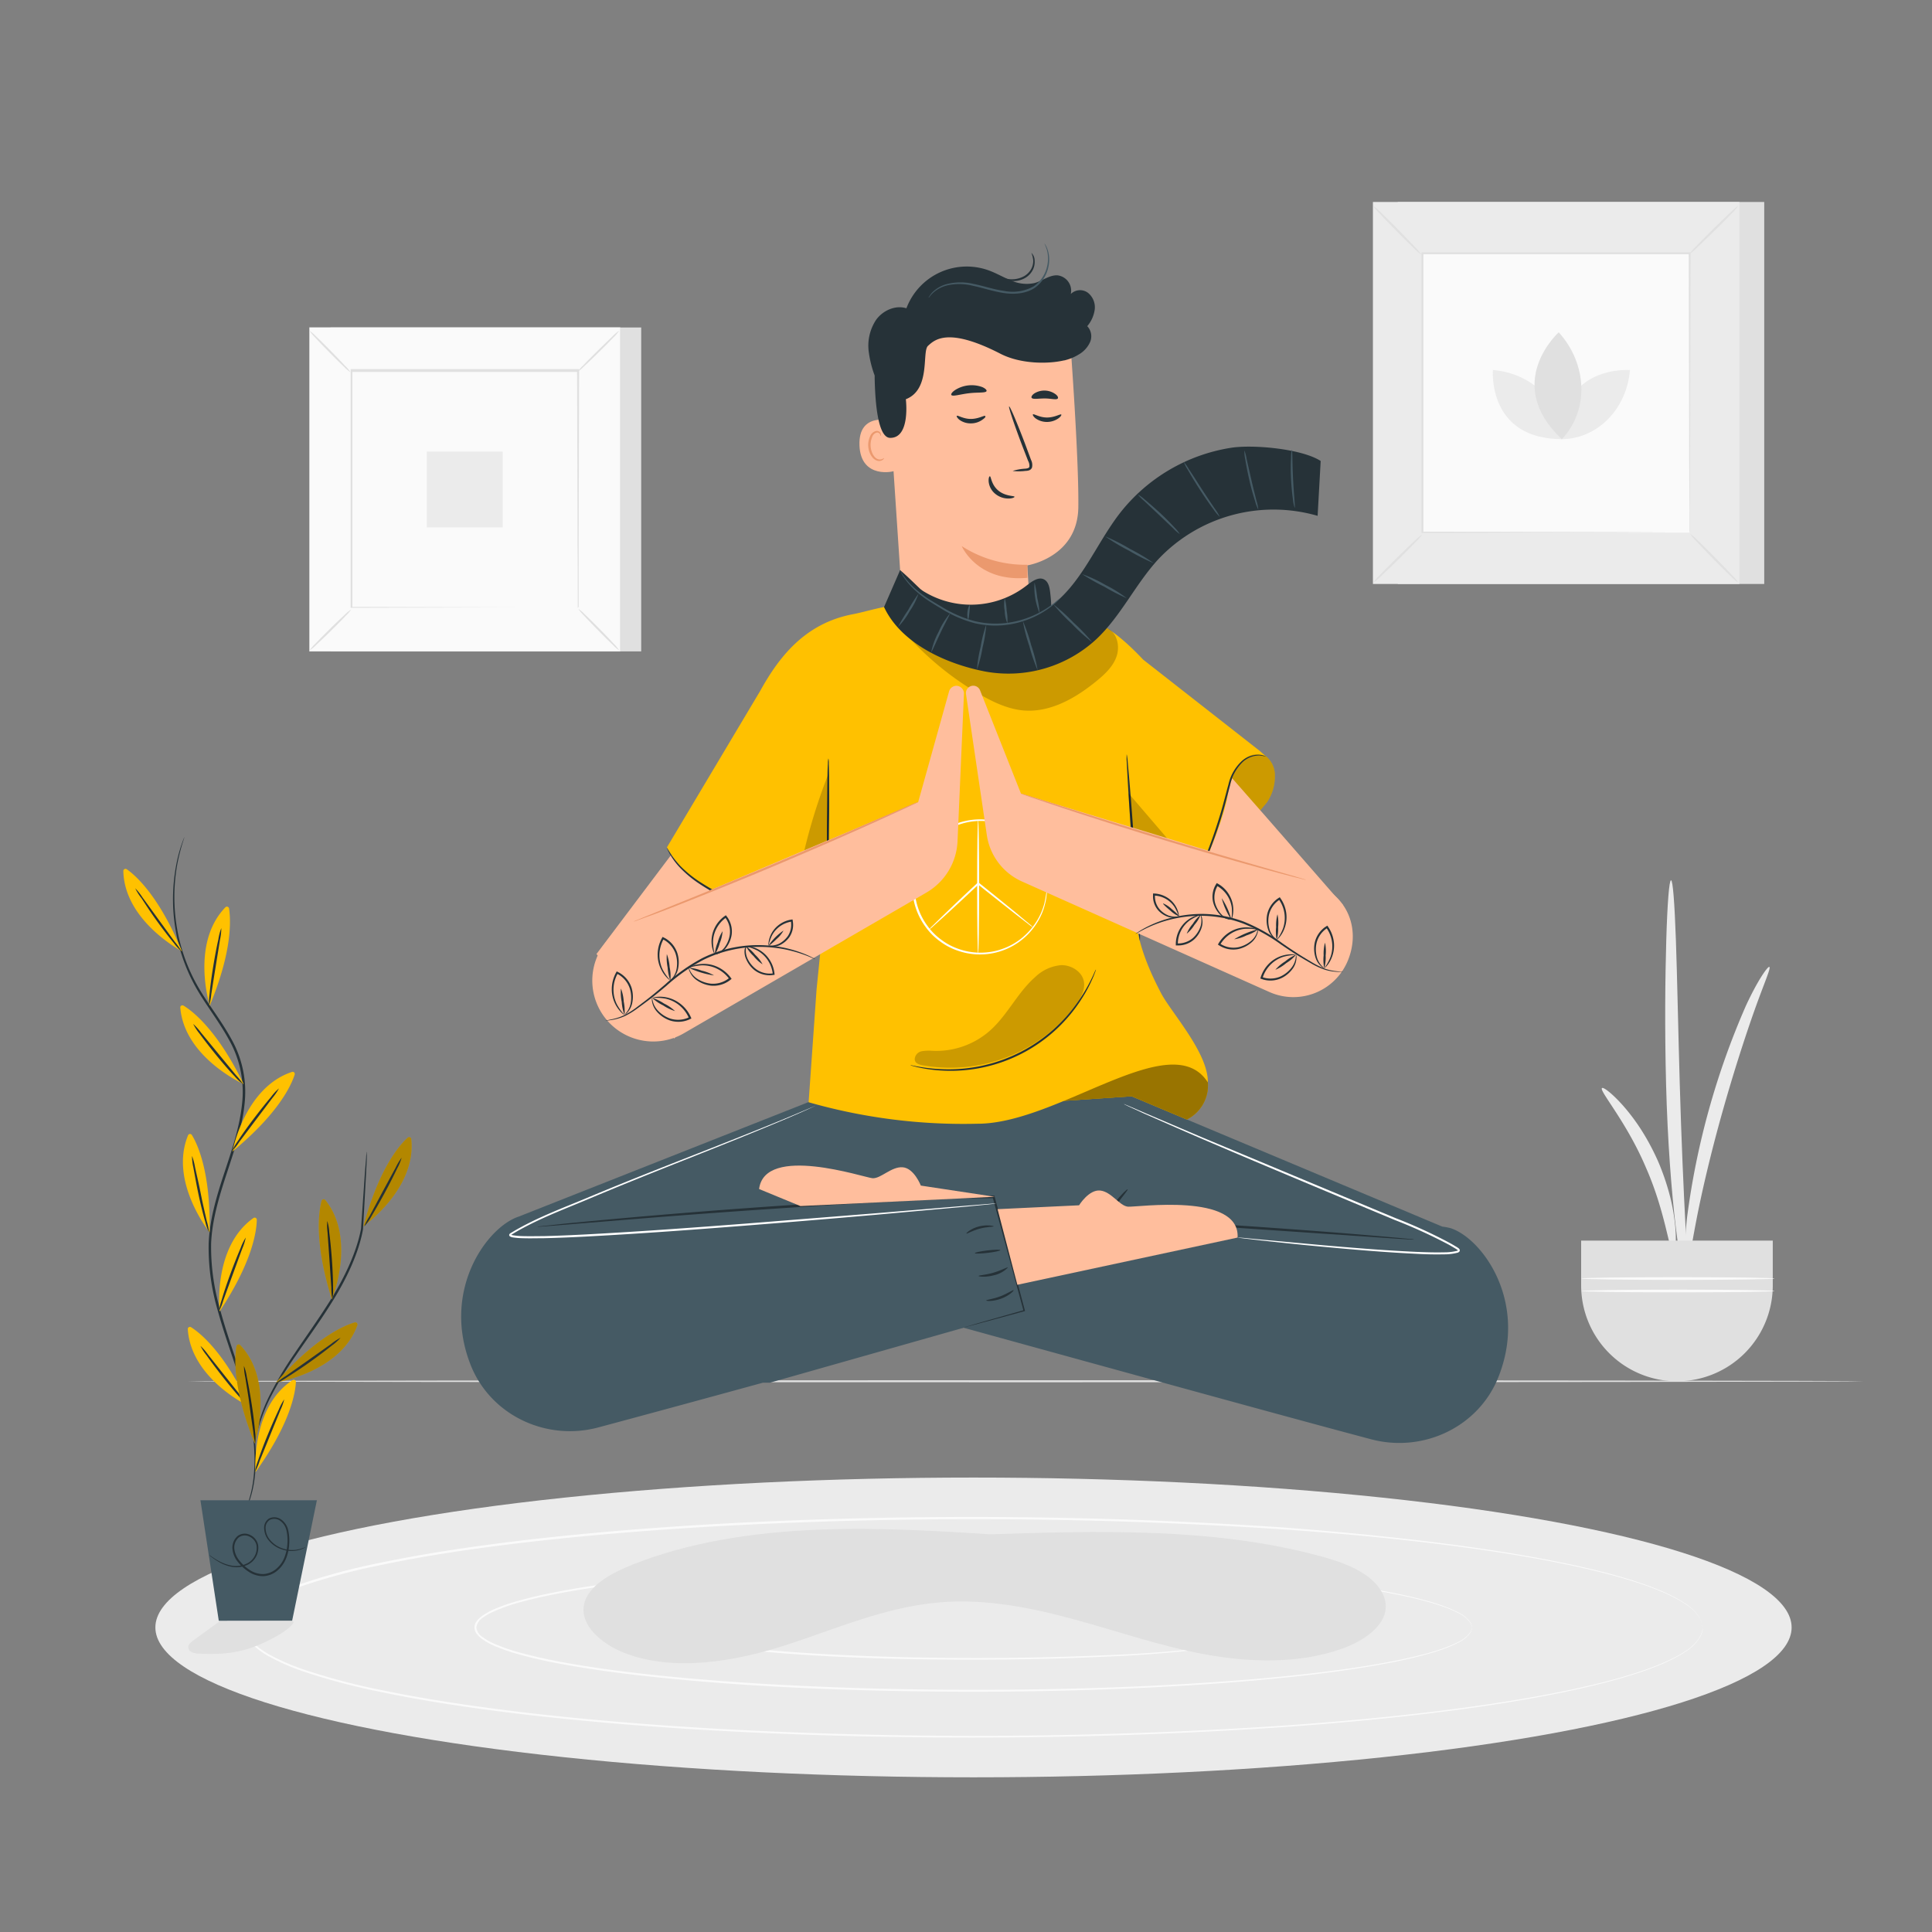 <svg xmlns="http://www.w3.org/2000/svg" viewBox="0 0 500 500"><rect x="0" y="0" width="500" height="500" fill="#808080" stroke="none"/><g id="freepik--background-complete--inject-3"><path d="M482.33,357.47c0,.14-97.11.26-216.86.26s-216.88-.12-216.88-.26,97.09-.26,216.88-.26S482.33,357.32,482.33,357.47Z" style="fill:#e0e0e0"></path><path d="M414.59,281.59c.33-.32,2.55,1.28,5.48,4.57a52.52,52.52,0,0,1,4.64,6.17,61.52,61.52,0,0,1,4.46,8.36,62.2,62.2,0,0,1,3.05,9,51.59,51.59,0,0,1,1.32,7.6c.4,4.39,0,7.1-.4,7.12-1.06.08-2-10.53-7.2-22.3C420.91,290.26,413.82,282.3,414.59,281.59Z" style="fill:#ebebeb"></path><path d="M436.61,333.19c-.46.06-1.72-5.74-2.88-15.26s-2.17-22.71-2.55-37.31-.23-27.8.05-37.35.75-15.46,1.23-15.46.92,5.9,1.26,15.45.58,22.73,1,37.27,1,27.67,1.51,37.18S437.11,333.12,436.61,333.19Z" style="fill:#ebebeb"></path><path d="M457.91,250.24c.45.25-1.39,4.31-3.8,11.09s-5.48,16.22-8.45,26.8-5.21,20.27-6.58,27.32-1.95,11.47-2.47,11.46-.81-4.57,0-11.84a200.65,200.65,0,0,1,15.19-54.69C454.86,253.73,457.52,250,457.91,250.24Z" style="fill:#ebebeb"></path><path d="M409.2,321.06v11.61a24.8,24.8,0,0,0,24.8,24.8h0a24.79,24.79,0,0,0,24.79-24.8V321.06Z" style="fill:#e0e0e0"></path><path d="M459.24,330.88c0,.2-11.2.36-25,.36s-25-.16-25-.36,11.2-.35,25-.35S459.24,330.69,459.24,330.88Z" style="fill:#fafafa"></path><path d="M459.24,334.11c0,.19-11.2.35-25,.35s-25-.16-25-.35,11.2-.35,25-.35S459.24,333.92,459.24,334.11Z" style="fill:#fafafa"></path><rect x="361.74" y="52.27" width="94.84" height="98.86" style="fill:#e0e0e0"></rect><rect x="355.31" y="52.27" width="94.84" height="98.86" style="fill:#ebebeb"></rect><rect x="368.06" y="65.56" width="69.34" height="72.28" style="fill:#fafafa"></rect><path d="M368.06,138.32a12.5,12.5,0,0,1-1.73,2c-1.11,1.16-2.67,2.74-4.42,4.46s-3.34,3.25-4.52,4.34a13.13,13.13,0,0,1-2,1.7,12.83,12.83,0,0,1,1.72-2c1.12-1.16,2.68-2.74,4.43-4.47s3.35-3.26,4.53-4.35A14.36,14.36,0,0,1,368.06,138.32Z" style="fill:#e0e0e0"></path><path d="M437.4,138.15a13.06,13.06,0,0,1,2,1.73c1.16,1.11,2.74,2.67,4.46,4.42s3.25,3.34,4.34,4.52a12.57,12.57,0,0,1,1.7,2,12.09,12.09,0,0,1-2-1.73c-1.16-1.11-2.75-2.67-4.47-4.42s-3.26-3.35-4.35-4.53A14.36,14.36,0,0,1,437.4,138.15Z" style="fill:#e0e0e0"></path><path d="M437.21,65.75a13.9,13.9,0,0,1,1.74-2c1.11-1.16,2.67-2.74,4.41-4.46s3.35-3.25,4.52-4.35a12.53,12.53,0,0,1,2-1.69,13.35,13.35,0,0,1-1.73,2c-1.11,1.16-2.68,2.74-4.43,4.46s-3.35,3.27-4.52,4.36A12.14,12.14,0,0,1,437.21,65.75Z" style="fill:#e0e0e0"></path><path d="M367.87,65.93a13.35,13.35,0,0,1-2-1.73c-1.16-1.11-2.74-2.67-4.46-4.42s-3.26-3.34-4.35-4.52a13.37,13.37,0,0,1-1.69-2,13.43,13.43,0,0,1,2,1.72c1.16,1.12,2.74,2.68,4.46,4.43s3.26,3.35,4.36,4.53A12.39,12.39,0,0,1,367.87,65.93Z" style="fill:#e0e0e0"></path><path d="M437.21,137.84s0-.12,0-.35,0-.57,0-1c0-.9,0-2.21,0-3.9,0-3.42,0-8.4-.06-14.73,0-12.65-.07-30.7-.11-52.3l.22.23-69.14,0h0l.26-.26c0,26.53,0,51.35,0,72.28l-.23-.22,50.08.11,14.06.06,3.72,0h1.29l-.3,0H436l-3.67,0-14,.06-50.23.12h-.22v-.23c0-20.93,0-45.75,0-72.28V65.3h.27l69.14,0h.23v.23c-.05,21.66-.09,39.76-.12,52.45,0,6.3,0,11.27-.05,14.67,0,1.68,0,3,0,3.86,0,.42,0,.74,0,1S437.21,137.84,437.21,137.84Z" style="fill:#e0e0e0"></path><path d="M386.36,95.76s-1.48,17.89,17.9,17.89C404.26,104.1,396.38,96.56,386.36,95.76Z" style="fill:#ebebeb"></path><path d="M421.83,95.77s-17.9-1.48-17.9,17.9C413.48,113.67,421,105.79,421.83,95.77Z" style="fill:#ebebeb"></path><path d="M403.4,86s-14.62,13.12.8,27.67C411.37,106.06,410.76,94.14,403.4,86Z" style="fill:#e0e0e0"></path><rect x="85.52" y="84.75" width="80.42" height="83.83" style="fill:#e0e0e0"></rect><rect x="80.07" y="84.75" width="80.42" height="83.83" style="fill:#fafafa"></rect><path d="M160.52,168.61H80.05V84.73h80.47Zm-80.42-.05h80.37V84.78H80.1Z" style="fill:#e0e0e0"></path><rect x="90.89" y="96.02" width="58.8" height="61.29" style="fill:#fafafa"></rect><path d="M90.89,157.72a9.94,9.94,0,0,1-1.46,1.69c-.93,1-2.25,2.33-3.73,3.79s-2.84,2.75-3.84,3.68a9.61,9.61,0,0,1-1.7,1.41,9.23,9.23,0,0,1,1.44-1.68c.94-1,2.26-2.33,3.74-3.8s2.85-2.76,3.85-3.68A9.61,9.61,0,0,1,90.89,157.72Z" style="fill:#e0e0e0"></path><path d="M149.68,157.57a9.55,9.55,0,0,1,1.69,1.45c1,.94,2.33,2.26,3.79,3.74s2.76,2.84,3.68,3.84a9.61,9.61,0,0,1,1.41,1.7,9.23,9.23,0,0,1-1.68-1.44c-1-.94-2.33-2.26-3.79-3.75s-2.77-2.84-3.69-3.85A9.38,9.38,0,0,1,149.68,157.57Z" style="fill:#e0e0e0"></path><path d="M149.52,96.19A9.55,9.55,0,0,1,151,94.5c.94-1,2.26-2.33,3.74-3.79S157.55,88,158.55,87a9.61,9.61,0,0,1,1.7-1.41,9.23,9.23,0,0,1-1.44,1.68c-.94,1-2.26,2.33-3.75,3.79s-2.84,2.77-3.85,3.69A9.38,9.38,0,0,1,149.52,96.19Z" style="fill:#e0e0e0"></path><path d="M90.72,96.34A10.21,10.21,0,0,1,89,94.89c-1-.94-2.33-2.26-3.79-3.74s-2.76-2.84-3.68-3.84a9.07,9.07,0,0,1-1.41-1.7,9.65,9.65,0,0,1,1.68,1.44c1,.94,2.33,2.26,3.79,3.75s2.76,2.84,3.69,3.85A8.52,8.52,0,0,1,90.72,96.34Z" style="fill:#e0e0e0"></path><path d="M149.52,157.32s0-.11,0-.3,0-.49,0-.86c0-.77,0-1.87,0-3.31,0-2.9,0-7.12-.06-12.49,0-10.73-.07-26-.11-44.34l.22.23-58.63,0h0l.26-.26c0,22.5,0,43.55,0,61.3l-.22-.23,42.45.12,11.93,0,3.15,0h.82l.28,0h-1.05l-3.11,0-11.88,0-42.59.12h-.23v-.22c0-17.75,0-38.8,0-61.3v-.26h.27l58.63,0h.23V96c-.05,18.37-.09,33.72-.12,44.49,0,5.34,0,9.55,0,12.44,0,1.41,0,2.5,0,3.26,0,.36,0,.63,0,.83A1.45,1.45,0,0,1,149.52,157.32Z" style="fill:#e0e0e0"></path><rect x="110.47" y="116.86" width="19.62" height="19.62" style="fill:#ebebeb"></rect><ellipse cx="251.94" cy="421.18" rx="211.73" ry="38.79" style="fill:#ebebeb"></ellipse><path d="M332.74,421.18a1.25,1.25,0,0,0-.37-.74,5.94,5.94,0,0,0-2.13-1.22,49.72,49.72,0,0,0-9.28-2.17,329.53,329.53,0,0,0-35-3.07c-14.84-.66-32.53-.94-52.17-.49-9.81.24-20.11.66-30.76,1.47-5.33.42-10.74.92-16.2,1.67-2.73.38-5.48.81-8.2,1.4a37.58,37.58,0,0,0-4,1.08,11.49,11.49,0,0,0-1.91.8c-.58.3-1.21.76-1.24,1.26s.65,1,1.23,1.27a11.49,11.49,0,0,0,1.91.8,37.63,37.63,0,0,0,4,1.09c2.72.59,5.47,1,8.2,1.4,5.46.74,10.87,1.25,16.2,1.67,10.65.81,21,1.23,30.77,1.47,19.64.45,37.34.17,52.18-.49a332.24,332.24,0,0,0,35-3.07,49.58,49.58,0,0,0,9.28-2.18,5.8,5.8,0,0,0,2.13-1.22,1.22,1.22,0,0,0,.37-.73,1,1,0,0,1-.33.77,5.76,5.76,0,0,1-2.13,1.28,48.16,48.16,0,0,1-9.29,2.28,319.48,319.48,0,0,1-35,3.23c-14.84.72-32.55,1-52.2.61-9.82-.23-20.13-.64-30.8-1.45-5.33-.41-10.76-.91-16.23-1.66-2.74-.38-5.5-.81-8.24-1.41a39.32,39.32,0,0,1-4.1-1.09,13.16,13.16,0,0,1-2-.84,4.3,4.3,0,0,1-.92-.63,1.32,1.32,0,0,1,0-2.19,4,4,0,0,1,.92-.63,13.1,13.1,0,0,1,2-.83,37.64,37.64,0,0,1,4.1-1.1c2.75-.59,5.5-1,8.24-1.41,5.47-.74,10.9-1.25,16.23-1.66,10.66-.8,21-1.21,30.79-1.44,19.65-.43,37.35-.11,52.2.6a319.29,319.29,0,0,1,35,3.24,47.42,47.42,0,0,1,9.29,2.28,5.63,5.63,0,0,1,2.13,1.28A1,1,0,0,1,332.74,421.18Z" style="fill:#fafafa"></path><path d="M380.88,421.18a2.82,2.82,0,0,0-.42-1.27,7.92,7.92,0,0,0-3.07-2.47c-3.11-1.64-8.12-3.15-14.64-4.53-13.08-2.74-32.32-5-56.16-6.37s-52.31-2-83.88-1.06c-15.78.48-32.34,1.33-49.44,3-8.55.85-17.23,1.89-26,3.41-4.37.78-8.75,1.67-13.07,2.88A47.18,47.18,0,0,0,127.9,417a15.67,15.67,0,0,0-2.91,1.64,3.62,3.62,0,0,0-1.72,2.54,3.56,3.56,0,0,0,1.7,2.54,15.71,15.71,0,0,0,2.91,1.65,47.18,47.18,0,0,0,6.34,2.23,133.34,133.34,0,0,0,13.07,2.88c8.73,1.53,17.42,2.57,26,3.41,17.1,1.66,33.67,2.51,49.45,3,31.57.91,60,.32,83.88-1.07s43.09-3.62,56.16-6.37c6.53-1.37,11.53-2.88,14.64-4.53a7.92,7.92,0,0,0,3.07-2.46,2.82,2.82,0,0,0,.42-1.27s0,.11,0,.34a2.84,2.84,0,0,1-.35,1,8,8,0,0,1-3.07,2.53c-3.12,1.68-8.12,3.22-14.65,4.63-13.08,2.81-32.33,5.1-56.18,6.54s-52.32,2.06-83.91,1.18c-15.79-.47-32.37-1.31-49.49-3-8.56-.84-17.25-1.88-26-3.41-4.38-.78-8.77-1.66-13.12-2.89a47.08,47.08,0,0,1-6.42-2.26,15.63,15.63,0,0,1-3-1.7,6.25,6.25,0,0,1-1.28-1.24,2.64,2.64,0,0,1,0-3.45,6.16,6.16,0,0,1,1.28-1.22,16.56,16.56,0,0,1,3-1.71,48.42,48.42,0,0,1,6.42-2.25c4.35-1.22,8.74-2.11,13.12-2.89,8.75-1.53,17.45-2.56,26-3.4,17.12-1.66,33.69-2.5,49.48-3,31.58-.88,60.06-.25,83.91,1.18s43.1,3.73,56.18,6.54c6.53,1.4,11.53,2.95,14.65,4.63a8,8,0,0,1,3.07,2.53,2.8,2.8,0,0,1,.35.95C380.88,421.06,380.88,421.18,380.88,421.18Z" style="fill:#fafafa"></path><path d="M440.61,421.18a5.15,5.15,0,0,0-.47-1.93,10.91,10.91,0,0,0-4.05-4.17c-4.31-2.89-11.56-5.58-21.09-8-19.09-4.85-47.41-8.78-82.53-11.25a1212.4,1212.4,0,0,0-123.61-1.9c-23.26.84-47.67,2.33-72.83,5.24-12.57,1.48-25.34,3.3-38.14,6a163.18,163.18,0,0,0-19,5.06,56.9,56.9,0,0,0-9.11,3.93,20.43,20.43,0,0,0-4,2.86,6.17,6.17,0,0,0-2.16,4.16,6.11,6.11,0,0,0,2.14,4.18,20.08,20.08,0,0,0,4,2.86,55.16,55.16,0,0,0,9.11,3.93,162.91,162.91,0,0,0,19.06,5.08c12.8,2.68,25.57,4.49,38.15,6,25.16,2.91,49.58,4.4,72.84,5.23a1206.79,1206.79,0,0,0,123.62-1.9c35.12-2.46,63.44-6.4,82.53-11.24,9.52-2.43,16.77-5.11,21.09-8a10.86,10.86,0,0,0,4-4.16,5.15,5.15,0,0,0,.47-1.93s0,.17,0,.5a1.93,1.93,0,0,1-.11.62,3.69,3.69,0,0,1-.28.83,10.8,10.8,0,0,1-4,4.23c-4.31,2.94-11.57,5.66-21.09,8.11-19.1,4.92-47.43,8.91-82.55,11.42a1202,1202,0,0,1-123.67,2c-23.27-.82-47.7-2.3-72.88-5.2-12.59-1.49-25.37-3.3-38.2-6a163.51,163.51,0,0,1-19.12-5.09,57.34,57.34,0,0,1-9.2-4,20.82,20.82,0,0,1-4.12-3,5.61,5.61,0,0,1,0-9.09,21.08,21.08,0,0,1,4.13-2.93,56.51,56.51,0,0,1,9.2-4,164.39,164.39,0,0,1,19.12-5.08c12.82-2.68,25.6-4.5,38.18-6,25.18-2.91,49.6-4.38,72.87-5.21a1198.74,1198.74,0,0,1,123.66,2C367.62,398,396,402,415.05,406.88c9.53,2.46,16.79,5.18,21.1,8.12a10.8,10.8,0,0,1,4,4.23,3.62,3.62,0,0,1,.28.82,2,2,0,0,1,.11.62C440.61,421,440.61,421.18,440.61,421.18Z" style="fill:#fafafa"></path><path d="M260.57,397.35c-16.39-1.07-32.86-2.14-49.29-1.45s-33,3.21-47.52,9c-5.72,2.26-11.6,5.54-12.61,10.32-1.09,5.16,4.11,10,10.27,12.49,12.7,5,28.39,2.39,41.61-1.85s26-10,40.25-11.17c11.88-1,23.79,1.41,35,4.48s22.12,6.88,33.72,9,24.29,2.41,35.08-1.41c5.77-2,11.21-5.79,11.54-10.56.24-3.39-2.21-6.64-5.61-8.88s-7.65-3.61-11.92-4.75c-27.37-7.3-57.26-6.42-86.29-5.44" style="fill:#e0e0e0"></path><path d="M57,419.49l-6.91,5c-.69.5-1.46,1.18-1.34,2,.14,1.05,1.49,1.4,2.55,1.46,7.41.39,12.47-.39,19-3.82a32.46,32.46,0,0,0,3.32-1.95c.51-.38,2.67-2,2.27-2.53a2.27,2.27,0,0,0-1.89-.54c-5.9.13-11.15.17-17,.31" style="fill:#e0e0e0"></path></g><g id="freepik--Character--inject-3"><path d="M329.94,200.77a6.35,6.35,0,0,0-9.88-5.43,11.83,11.83,0,0,0-4.27,4.68c-2.68,4.92-3,10.73-3.56,16.3a39.78,39.78,0,0,1-4.86,15.78l20.48-24.4A11.94,11.94,0,0,0,329.94,200.77Z" style="fill:#FFC100"></path><g style="opacity:0.2"><path d="M329.94,200.77a6.35,6.35,0,0,0-9.88-5.43,11.83,11.83,0,0,0-4.27,4.68c-2.68,4.92-3,10.73-3.56,16.3a39.78,39.78,0,0,1-4.86,15.78l20.48-24.4A11.94,11.94,0,0,0,329.94,200.77Z"></path></g><path d="M306.48,187.44c1.21,1,41.09,46.78,41.09,46.78L326,251.35l-27.4-34.15Z" style="fill:#ffbe9d"></path><path d="M187.64,202.91c-1.06,1.18-33.28,44-33.28,44l20.17,21.86,24.75-37.37Z" style="fill:#ffbe9d"></path><path d="M188,231.28c2.35,1.08,3.68,3.59,4.57,6s1.55,5,3.22,7,4.79,3.07,6.89,1.55,2.1-4.45,1.2-6.74a13.84,13.84,0,0,0-5.85-6.51,28.91,28.91,0,0,0-8.32-3.11" style="fill:#FFC100"></path><g style="opacity:0.2"><path d="M188,231.28c2.35,1.08,3.68,3.59,4.57,6s1.55,5,3.22,7,4.79,3.07,6.89,1.55,2.1-4.45,1.2-6.74a13.84,13.84,0,0,0-5.85-6.51,28.91,28.91,0,0,0-8.32-3.11"></path></g><path d="M375.48,317.87a14.57,14.57,0,0,0-2.2-.42L292.9,283.74H213l-78.8,31.13c-8,2.66-19.41,18.27-12.94,36.92.18.52.37,1,.56,1.51,5.18,13,19.55,19.72,33,16.12,10.89-2.91,26.53-7.17,42.63-11.58l1.81,0,50.13-14.22c7.85,2.17,24.35,6.72,42.69,11.76h0c22.29,6.13,47.29,13,62.72,17.09,13.49,3.61,27.87-3.15,33-16.12.2-.49.38-1,.56-1.51C394.89,336.14,383.48,320.53,375.48,317.87Z" style="fill:#455a64"></path><path d="M248.77,343.74l.28-.1.81-.25,3.18-.93,12-3.42-.14.24-8-29.4.27.21H249c-2.83,0-5.73.26-8.69.38l-18.5,1c-22.86,1.33-43.52,2.88-58.47,4.09L145.59,317l-4.82.39-1.25.09a2,2,0,0,1-.43,0,2,2,0,0,1,.42-.08l1.25-.14,4.8-.52c4.18-.42,10.22-1,17.69-1.66,14.94-1.33,35.61-2.95,58.47-4.28l18.51-1c3-.12,5.87-.33,8.7-.36h8.48l0,.22c3.11,11.7,5.8,21.83,7.82,29.45l.05.18-.18.05-12,3.25-3.21.83-.83.2A.79.79,0,0,1,248.77,343.74Z" style="fill:#263238"></path><path d="M222.74,310.84c-.09.14-2.31-1.13-4.72-3.14s-4.06-4-3.94-4.08,2,1.6,4.35,3.59S222.84,310.68,222.74,310.84Z" style="fill:#263238"></path><path d="M366,320.78a7.6,7.6,0,0,1-1.1,0l-3.15-.19-11.58-.79L312,317.2l-38.23-2.31-11.59-.68L259,314a7.15,7.15,0,0,1-1.09-.11,5.79,5.79,0,0,1,1.1,0l3.16.1,11.59.48c9.8.45,23.32,1.17,38.25,2.13s28.43,1.95,38.2,2.75l11.57,1,3.14.3A5.8,5.8,0,0,1,366,320.78Z" style="fill:#263238"></path><path d="M250.1,319.24c-.11-.12,1.21-1.33,3.3-1.85s3.83-.12,3.78,0-1.68.07-3.62.58S250.21,319.39,250.1,319.24Z" style="fill:#263238"></path><path d="M252.28,324.32c0-.18,1.44-.49,3.26-.71s3.32-.25,3.34-.08-1.44.5-3.26.71S252.3,324.49,252.28,324.32Z" style="fill:#263238"></path><path d="M253.26,330.22c0-.19,1.79-.24,3.87-.86s3.61-1.5,3.72-1.34a7,7,0,0,1-3.55,2C255.11,330.62,253.24,330.38,253.26,330.22Z" style="fill:#263238"></path><path d="M255.22,336.56c0-.19,1.71-.32,3.65-1.07s3.34-1.74,3.45-1.59-1.15,1.43-3.22,2.19S255.21,336.73,255.22,336.56Z" style="fill:#263238"></path><path d="M291.85,307.79c.13.13-1.21,1.69-2.7,3.72s-2.61,3.76-2.77,3.67.72-2,2.25-4.05S291.73,307.67,291.85,307.79Z" style="fill:#263238"></path><path d="M257.46,309.73l-19.15-2.9s-1.74-4.51-4.69-4.74-5.68,3-7.83,2.83-27.87-8.85-29.34,2.8l10.7,4.41" style="fill:#ffbe9d"></path><path d="M320.29,320.28l-57,12.22-5.12-19.57,21.09-1s2.53-4.13,5.47-3.82,5,4,7.2,4.18S320.93,308.56,320.29,320.28Z" style="fill:#ffbe9d"></path><path d="M212,285.72s-.16.09-.49.24l-1.47.68c-1.29.6-3.21,1.45-5.69,2.52-5,2.14-12.19,5.09-21.16,8.66s-19.66,7.75-31.42,12.71c-5.88,2.47-12.18,4.81-18.18,8.26l-1.12.67a1.07,1.07,0,0,0-.2.14s0,0,0,0,0-.07,0-.07a1.53,1.53,0,0,0,.51.16,18.07,18.07,0,0,0,2.58.22c1.76.05,3.53,0,5.32,0,3.58-.09,7.22-.25,10.89-.44,14.71-.78,28.7-1.83,41.42-2.8l33.8-2.69,22.78-1.9,6.2-.5,1.61-.12c.36,0,.55,0,.55,0s-.19,0-.55.08l-1.6.17-6.19.6-22.77,2.06c-9.61.84-21.06,1.81-33.79,2.81s-26.72,2.06-41.43,2.84c-3.68.19-7.32.35-10.9.43-1.8,0-3.58.06-5.36,0a18.59,18.59,0,0,1-2.66-.22,1.94,1.94,0,0,1-.73-.27.44.44,0,0,1-.17-.34.47.47,0,0,1,.13-.31,1.78,1.78,0,0,1,.33-.24l1.12-.67c6.06-3.48,12.38-5.8,18.26-8.26,11.77-4.94,22.49-9.08,31.47-12.61s16.24-6.43,21.21-8.51l5.73-2.42,1.48-.63Z" style="fill:#fff"></path><path d="M290.84,285.72a1.43,1.43,0,0,1,.37.13l1.07.45,4.08,1.76,15,6.39,49.71,20.76a126,126,0,0,1,14,6.4c.55.3,1.09.61,1.61.93a6.85,6.85,0,0,1,.81.52,2.09,2.09,0,0,1,.2.22.52.52,0,0,1,.09.4c0,.18-.12.24-.21.34a2.07,2.07,0,0,1-.25.15,13.46,13.46,0,0,1-3.67.45c-2.4.05-4.74,0-7-.13-9.11-.44-17.29-1.19-24.16-1.82s-12.41-1.24-16.24-1.66l-4.41-.51-1.15-.15a2.11,2.11,0,0,1-.38-.07l.39,0,1.15.09,4.42.42,16.26,1.49c6.87.58,15.05,1.3,24.15,1.71,2.27.09,4.6.17,7,.11a13.22,13.22,0,0,0,3.48-.41l.14-.08s.06-.05,0,0,0-.07-.12-.15-.47-.31-.74-.47c-.52-.31-1.05-.62-1.59-.92a130.23,130.23,0,0,0-13.94-6.36c-19.42-8.1-37-15.46-49.66-20.9-6.33-2.72-11.44-5-15-6.55l-4-1.84-1.05-.5Z" style="fill:#fff"></path><path d="M248.73,171h0a16.46,16.46,0,0,0,17.58-17.38c-.24-4.14-.45-7.3-.45-7.3s13.05-2,13.21-15.07-2.1-43-2.1-43h0A45.32,45.32,0,0,0,231.43,94l-1.94,1.49,4,60.18A16.47,16.47,0,0,0,248.73,171Z" style="fill:#ffbe9d"></path><path d="M265.89,146.16a30.36,30.36,0,0,1-17-4.83s4,9.39,17,8.21Z" style="fill:#eb996e"></path><path d="M231.1,109c-.22-.1-9-2.65-8.67,6.26s9.17,6.79,9.18,6.54S231.1,109,231.1,109Z" style="fill:#ffbe9d"></path><path d="M228.78,118.53s-.15.11-.41.24a1.57,1.57,0,0,1-1.16.06c-1-.32-1.8-1.79-1.89-3.39a5.23,5.23,0,0,1,.36-2.24,1.82,1.82,0,0,1,1.13-1.23.79.79,0,0,1,.93.4c.13.24.08.42.13.44s.18-.16.1-.52a.93.93,0,0,0-.37-.55,1.13,1.13,0,0,0-.86-.2,2.17,2.17,0,0,0-1.58,1.43,5.23,5.23,0,0,0-.46,2.5c.11,1.8,1.09,3.45,2.39,3.78a1.63,1.63,0,0,0,1.41-.28C228.77,118.74,228.81,118.54,228.78,118.53Z" style="fill:#eb996e"></path><path d="M247.62,107.63c.23-.25,1.64.8,3.65.79s3.47-1,3.69-.76-.13.55-.77,1a5.05,5.05,0,0,1-3,.91,4.89,4.89,0,0,1-2.9-.93C247.72,108.17,247.51,107.73,247.62,107.63Z" style="fill:#263238"></path><path d="M267.32,107.25c.23-.24,1.64.8,3.65.8s3.47-1,3.69-.76c.1.1-.13.54-.77,1a5.2,5.2,0,0,1-3,.91,5,5,0,0,1-2.9-.94C267.42,107.8,267.21,107.36,267.32,107.25Z" style="fill:#263238"></path><path d="M262.07,121.88a13.12,13.12,0,0,1,3.26-.59c.51-.05,1-.15,1.08-.5a2.61,2.61,0,0,0-.34-1.52l-1.51-3.9c-2.1-5.54-3.63-10.11-3.4-10.19s2.11,4.35,4.21,9.9l1.45,3.92a2.91,2.91,0,0,1,.26,2,1.25,1.25,0,0,1-.84.75,3.23,3.23,0,0,1-.87.12A13.45,13.45,0,0,1,262.07,121.88Z" style="fill:#263238"></path><path d="M256.18,123.26c.32,0,.33,2.16,2.19,3.7s4.18,1.31,4.19,1.61c0,.14-.51.43-1.49.45a5.34,5.34,0,0,1-3.5-1.22,4.67,4.67,0,0,1-1.7-3.1C255.79,123.79,256,123.25,256.18,123.26Z" style="fill:#263238"></path><path d="M255.32,101.2c-.2.55-2.2.29-4.55.57s-4.25.93-4.57.44c-.13-.24.2-.75,1-1.28a8,8,0,0,1,7-.76C255,100.52,255.4,100.94,255.32,101.2Z" style="fill:#263238"></path><path d="M273.76,103.12c-.35.45-1.73,0-3.39,0s-3.07.3-3.39-.17c-.14-.24.08-.69.69-1.12a4.9,4.9,0,0,1,5.47.17C273.73,102.42,273.92,102.89,273.76,103.12Z" style="fill:#263238"></path><path d="M283.32,80.06a4.81,4.81,0,0,0-1.78-4.3,3.41,3.41,0,0,0-4.42.33,4,4,0,0,0-3.43-4.83c-2.12-.13-3.94,1.47-6,2a9.67,9.67,0,0,1-6.09-.71c-1.93-.77-3.73-1.85-5.69-2.56a16.68,16.68,0,0,0-21.33,9.79c-2.85-.89-6.09.56-7.85,3a12.11,12.11,0,0,0-1.86,8.55,27.6,27.6,0,0,0,1.49,5.85c0,.17,0,.34,0,.5.13,7.17.95,15.6,4,15.64,5.34.08,4.07-10,4.07-10,6.54-2.53,4.1-12.34,5.74-13.82s5.06-5,18.76,2.06c5.32,2.72,12.39,2.63,16.25,1.75l.34-.06.08,0a.43.43,0,0,0,.12-.05,12.17,12.17,0,0,0,3.51-1.49,7,7,0,0,0,2.9-3.22,3.82,3.82,0,0,0-.75-4.08A8.37,8.37,0,0,0,283.32,80.06Z" style="fill:#263238"></path><path d="M270.3,63s.1.12.25.36a5.61,5.61,0,0,1,.52,1.11,8.36,8.36,0,0,1,.28,4.49,8.83,8.83,0,0,1-3.6,5.57c-2.18,1.45-5.17,1.73-8,1.3s-5.5-1.36-7.93-1.86a14.52,14.52,0,0,0-6.49-.16,8.62,8.62,0,0,0-3.88,2c-.76.72-1,1.24-1.09,1.21s0-.14.19-.39a5.59,5.59,0,0,1,.76-1,8.24,8.24,0,0,1,3.94-2.16,14.3,14.3,0,0,1,6.67,0c2.47.48,5.08,1.41,7.9,1.81a11.16,11.16,0,0,0,7.69-1.18A8.5,8.5,0,0,0,271,68.87a8.61,8.61,0,0,0-.11-4.35C270.57,63.52,270.25,63,270.3,63Z" style="fill:#455a64"></path><path d="M266.92,65.43a2.77,2.77,0,0,1,.84,2,4.56,4.56,0,0,1-.44,2.36,5.08,5.08,0,0,1-2,2.14,6.05,6.05,0,0,1-2.82.81,7,7,0,0,1-2.36-.32,4.36,4.36,0,0,1-1.92-1c0-.07.76.33,2,.64a6.54,6.54,0,0,0,4.82-.59,4.9,4.9,0,0,0,1.86-1.9,4.52,4.52,0,0,0,.5-2.13A6.9,6.9,0,0,0,266.92,65.43Z" style="fill:#263238"></path><path d="M312.59,280.12a9.89,9.89,0,0,1-5.44,9.6l-14.25-6-17.57,1.18,6.93-18.82s19.74,2.42,22.53,4.66S312.81,277.16,312.59,280.12Z" style="fill:#FFC100"></path><g style="opacity:0.4"><path d="M312.59,280.12a9.89,9.89,0,0,1-5.44,9.6l-14.25-6-17.57,1.18,6.93-18.82s19.74,2.42,22.53,4.66S312.81,277.16,312.59,280.12Z"></path></g><path d="M312.59,280.12a9.89,9.89,0,0,1-5.44,9.6l-14.25-6-17.57,1.18,6.93-18.82s19.74,2.42,22.53,4.66S312.81,277.16,312.59,280.12Z" style="fill:#FFC100"></path><g style="opacity:0.4"><path d="M312.59,280.12a9.89,9.89,0,0,1-5.44,9.6l-14.25-6-17.57,1.18,6.93-18.82s19.74,2.42,22.53,4.66S312.81,277.16,312.59,280.12Z"></path></g><path d="M327.39,195.56,326,194.32l-30.15-23.61c-9.31-9.89-16.08-12.87-29.17-14.42-2.14-.25,1.23.16,0,0-10,3.09-23.49,3.39-33.54.29h0c-4.65.19-8.51,1.63-12.47,2.39-12.48,2.39-19.15,11.2-23.95,19.87l-24.14,40.49,1,1.6a27.8,27.8,0,0,0,14.26,11.17h0l1.62.81a37.07,37.07,0,0,1,14.24,11.93h0l10.63-18.57-3,29.76-2.06,29.23a145.72,145.72,0,0,0,43.62,5.56c21,.1,50.26-25.49,59.7-10.7.13-7.58-9.41-18-12.06-23-8.21-15.63-6.67-21.95-7.26-33.68l14.1,8.65,2.53-4.95c2.14-4.18,6.22-13.49,7.74-20.74C317.64,206.41,319.3,192.87,327.39,195.56Z" style="fill:#FFC100"></path><path d="M214.39,196.28a4.78,4.78,0,0,1,.11,1.22c0,.79.06,1.93.08,3.34,0,2.81.06,6.7,0,11s-.07,8.19-.14,11c0,1.41-.07,2.55-.11,3.34a5.1,5.1,0,0,1-.12,1.22,4.86,4.86,0,0,1-.11-1.22c0-.79-.06-1.93-.08-3.34,0-2.81-.05-6.7,0-11s.07-8.18.13-11c0-1.4.07-2.54.11-3.33A5,5,0,0,1,214.39,196.28Z" style="fill:#263238"></path><path d="M295,243.48a11.58,11.58,0,0,1-.25-1.89c-.12-1.32-.27-3.06-.46-5.17-.37-4.36-.83-10.4-1.3-17.07s-.87-12.71-1.12-17.08c-.12-2.11-.21-3.86-.28-5.18a12.11,12.11,0,0,1,0-1.91,11.58,11.58,0,0,1,.25,1.89c.12,1.32.28,3.06.46,5.17.37,4.37.83,10.4,1.3,17.07s.87,12.71,1.13,17.08c.11,2.11.2,3.86.27,5.19A12,12,0,0,1,295,243.48Z" style="fill:#263238"></path><g style="opacity:0.2"><path d="M229.3,157.62a77.55,77.55,0,0,0,24.33,22.12c3.5,2,7.27,3.8,11.3,4.13,6.95.56,13.5-3.23,18.89-7.65,2.13-1.74,4.24-3.72,5.14-6.32s.2-6-2.23-7.24a6.29,6.29,0,0,0-5.48.18,29.55,29.55,0,0,0-4.74,3.11,31.83,31.83,0,0,1-44.88-8.48"></path></g><path d="M271,229.52a28.32,28.32,0,0,0-.64-4.2,16.4,16.4,0,0,0-1.93-4.56,17.42,17.42,0,0,0-4.37-4.84,17,17,0,0,0-16.15-2.41,16,16,0,0,0-4.31,2.32,16,16,0,0,0-3.6,3.62,17,17,0,0,0,0,20.13,16,16,0,0,0,3.6,3.62,16,16,0,0,0,4.31,2.32A17,17,0,0,0,264,243.11a17.42,17.42,0,0,0,4.37-4.84,16.4,16.4,0,0,0,1.93-4.56,28.51,28.51,0,0,0,.64-4.19,1.16,1.16,0,0,1,0,.28c0,.21,0,.48,0,.82a7.89,7.89,0,0,1-.11,1.34,12.23,12.23,0,0,1-.33,1.8,16.11,16.11,0,0,1-1.87,4.65,17.4,17.4,0,0,1-11.74,8.29,17.44,17.44,0,0,1-9.2-.73,16.3,16.3,0,0,1-4.44-2.37,16.11,16.11,0,0,1-3.71-3.72,17.42,17.42,0,0,1,0-20.73,19.82,19.82,0,0,1,1.72-2,20.94,20.94,0,0,1,2-1.69,16.44,16.44,0,0,1,4.44-2.37,17.54,17.54,0,0,1,9.2-.73,17.4,17.4,0,0,1,11.74,8.29,16.11,16.11,0,0,1,1.87,4.65,12.23,12.23,0,0,1,.33,1.8,7.89,7.89,0,0,1,.11,1.34c0,.34,0,.61,0,.83A1.23,1.23,0,0,1,271,229.52Z" style="fill:#fff"></path><path d="M253.14,246.78c-.15,0-.26-7.73-.26-17.27s.11-17.26.26-17.26.26,7.72.26,17.26S253.28,246.78,253.14,246.78Z" style="fill:#fff"></path><path d="M267.37,240a7.69,7.69,0,0,1-1.16-.8l-3-2.32c-2.56-2-6.06-4.75-9.9-7.83l-.31-.24h.34c-3.52,3.31-6.72,6.28-9.05,8.4l-2.78,2.5a6.77,6.77,0,0,1-1.06.86,6.82,6.82,0,0,1,.92-1L244,237c2.26-2.19,5.42-5.21,9-8.52l.16-.16.18.14.3.25c3.85,3.08,7.31,5.89,9.81,7.94,1.17,1,2.16,1.81,2.93,2.45A7.58,7.58,0,0,1,267.37,240Z" style="fill:#fff"></path><g style="opacity:0.2"><path d="M238.89,275.71a40.61,40.61,0,0,0,39.38-15.41c1.44-1.93,2.76-4.3,2.16-6.63s-3.28-3.95-5.79-3.89a11,11,0,0,0-6.72,3.07c-4.58,4-7.2,9.89-11.77,13.92a21,21,0,0,1-15,5.17,11.09,11.09,0,0,0-2.51.1,2.25,2.25,0,0,0-1.91,2c0,1,.78,1.42,2.15,1.68"></path></g><g style="opacity:0.2"><polygon points="292.02 205.24 293.26 223.45 307.37 232.09 310.32 226.6 292.02 205.24"></polygon></g><path d="M327.66,195.85a7.61,7.61,0,0,0-1.69-.33,6.36,6.36,0,0,0-4.27,1.6,11.62,11.62,0,0,0-3.33,6c-.69,2.55-1.35,5.42-2.27,8.36a112.74,112.74,0,0,1-5.64,14.71c-.85,1.83-1.6,3.28-2.13,4.27a9.61,9.61,0,0,1-.89,1.51,13.86,13.86,0,0,1,.71-1.6c.47-1,1.17-2.49,2-4.33a132.62,132.62,0,0,0,5.47-14.71c.92-2.93,1.58-5.76,2.31-8.35a11.7,11.7,0,0,1,3.56-6.12,6.43,6.43,0,0,1,4.51-1.51,3.83,3.83,0,0,1,1.28.31A1.76,1.76,0,0,1,327.66,195.85Z" style="fill:#263238"></path><path d="M203.69,244.84a14.23,14.23,0,0,1-1-1.24,41.82,41.82,0,0,0-2.92-3.25,27.53,27.53,0,0,0-5.05-4c-2.06-1.3-4.47-2.48-7-3.76a65.88,65.88,0,0,1-6.92-4,29.05,29.05,0,0,1-5-4.23,18,18,0,0,1-2.58-3.57,10.13,10.13,0,0,1-.53-1.08c-.11-.25-.16-.38-.14-.39a26,26,0,0,0,3.52,4.79,30.1,30.1,0,0,0,5,4.08,71.07,71.07,0,0,0,6.89,3.93c2.51,1.28,4.94,2.48,7,3.82A26.1,26.1,0,0,1,200,240.1a31.42,31.42,0,0,1,2.82,3.38c.3.42.53.75.67,1A1.68,1.68,0,0,1,203.69,244.84Z" style="fill:#263238"></path><path d="M283.63,250.89a2.34,2.34,0,0,1-.17.57c-.15.37-.32.93-.64,1.61a36.46,36.46,0,0,1-3,5.6,40.11,40.11,0,0,1-35.68,18.41,37.32,37.32,0,0,1-6.3-.81c-.73-.14-1.29-.32-1.67-.41a2.93,2.93,0,0,1-.58-.19,2.23,2.23,0,0,1,.6.09c.39.06,1,.21,1.69.32a43.61,43.61,0,0,0,6.27.63,40.73,40.73,0,0,0,35.36-18.24,42.22,42.22,0,0,0,3.12-5.48c.34-.67.54-1.21.72-1.57A3,3,0,0,1,283.63,250.89Z" style="fill:#263238"></path><g style="opacity:0.2"><path d="M204.58,242.74a147.93,147.93,0,0,1,9.81-42.45l0,25.88Z"></path></g><path d="M228.79,157.1c4.38,9.39,16,14.72,26.14,16.68a33.48,33.48,0,0,0,28.77-8.33c6.4-6,10.17-14.33,16.13-20.78A41,41,0,0,1,341,133.5l.79-14.2c-4.86-3.15-17.37-4.29-23.09-3.43a45.52,45.52,0,0,0-28.82,16.87c-6.28,8.08-10,18.47-18.31,24.41-6,4.29-13.49,4.32-20.78,3.09s-12.21-7.9-17.84-12.69Z" style="fill:#263238"></path><path d="M232.87,147.56a23.42,23.42,0,0,0,32.91,3.9c1.3-1,3-2.27,4.43-1.5,1.14.6,1.42,2.07,1.57,3.34.35,2.94.63,6.19-1.1,8.59S266,165,263.2,165.48c-6.64,1.1-13.69,1-19.85-1.71s-9.95-9.49-10.48-16.21" style="fill:#263238"></path><path d="M274.43,154.75a1.92,1.92,0,0,1-.33.37c-.23.22-.55.57-1,1a23.68,23.68,0,0,1-4.27,2.93,24,24,0,0,1-7.26,2.5,23.25,23.25,0,0,1-9.39-.29,31.27,31.27,0,0,1-8.62-3.77c-1.24-.74-2.4-1.45-3.48-2.16a26.69,26.69,0,0,1-2.84-2.19,19,19,0,0,1-3.43-3.87,10.45,10.45,0,0,1-.69-1.23c-.14-.29-.2-.45-.18-.46s.34.59,1,1.57a20.83,20.83,0,0,0,3.5,3.72,32.28,32.28,0,0,0,2.84,2.1c1.07.68,2.25,1.38,3.49,2.11a31.8,31.8,0,0,0,8.49,3.67,23.21,23.21,0,0,0,9.19.33,24.53,24.53,0,0,0,7.17-2.36,25.64,25.64,0,0,0,4.31-2.76A18.32,18.32,0,0,1,274.43,154.75Z" style="fill:#455a64"></path><path d="M291.62,154.83a52.81,52.81,0,0,1-5.84-3,52.77,52.77,0,0,1-5.71-3.24,33.43,33.43,0,0,1,6,2.78A34.52,34.52,0,0,1,291.62,154.83Z" style="fill:#455a64"></path><path d="M298.59,145.75a51.41,51.41,0,0,1-6.41-3.24,51.09,51.09,0,0,1-6.16-3.7,48.27,48.27,0,0,1,6.41,3.24A49.6,49.6,0,0,1,298.59,145.75Z" style="fill:#455a64"></path><path d="M305.33,138.23a9.75,9.75,0,0,1-1.66-1.44l-3.83-3.64L296,129.54a10.24,10.24,0,0,1-1.53-1.57,9.54,9.54,0,0,1,1.77,1.29c1,.86,2.47,2.09,4,3.51s2.82,2.76,3.73,3.76A8.84,8.84,0,0,1,305.33,138.23Z" style="fill:#455a64"></path><path d="M306.35,119.52a13.39,13.39,0,0,1,1.43,2.06c1,1.45,2.05,3.17,3.28,5.06s2.37,3.59,3.33,5a12.18,12.18,0,0,1,1.3,2.15,11.49,11.49,0,0,1-1.61-1.93c-.93-1.24-2.16-3-3.46-5s-2.39-3.82-3.15-5.16A10.46,10.46,0,0,1,306.35,119.52Z" style="fill:#455a64"></path><path d="M322.05,116.56a11.36,11.36,0,0,1,.58,2.23c.36,1.59.77,3.41,1.23,5.43s.93,3.82,1.32,5.4a10.46,10.46,0,0,1,.47,2.26,9.51,9.51,0,0,1-.82-2.16c-.44-1.36-1-3.26-1.48-5.38s-.86-4.07-1.08-5.48A9.06,9.06,0,0,1,322.05,116.56Z" style="fill:#455a64"></path><path d="M334.34,116.38c.15,0,.09,3.38.3,7.53s.59,7.5.44,7.52a8.41,8.41,0,0,1-.46-2.17c-.2-1.36-.4-3.24-.5-5.33s-.09-4,0-5.34A8.83,8.83,0,0,1,334.34,116.38Z" style="fill:#455a64"></path><path d="M282.67,166.21a47.94,47.94,0,0,1-5.23-4.73,49,49,0,0,1-4.86-5.11,48.73,48.73,0,0,1,5.23,4.74A47.11,47.11,0,0,1,282.67,166.21Z" style="fill:#455a64"></path><path d="M268.55,173.49a44.64,44.64,0,0,1-2.17-6.33,42.35,42.35,0,0,1-1.68-6.48,43.34,43.34,0,0,1,2.18,6.33A42.64,42.64,0,0,1,268.55,173.49Z" style="fill:#455a64"></path><path d="M252.84,173.28a33.63,33.63,0,0,1,.95-5.87,34.62,34.62,0,0,1,1.46-5.77,34.81,34.81,0,0,1-.95,5.87A34.62,34.62,0,0,1,252.84,173.28Z" style="fill:#455a64"></path><path d="M241,168.76a19,19,0,0,1,1.9-5.21,19.46,19.46,0,0,1,2.91-4.73c.13.09-1.12,2.22-2.44,5S241.13,168.81,241,168.76Z" style="fill:#455a64"></path><path d="M237.71,153.65a18.12,18.12,0,0,1-2.29,4.53,18.93,18.93,0,0,1-3,4.06,38.68,38.68,0,0,1,2.6-4.34A38.07,38.07,0,0,1,237.71,153.65Z" style="fill:#455a64"></path><path d="M250.94,156.66c.14,0,.05.83-.05,1.8s-.18,1.76-.33,1.77-.3-.82-.19-1.83S250.8,156.62,250.94,156.66Z" style="fill:#455a64"></path><path d="M260.71,161.32a8.81,8.81,0,0,1-.69-3.21,8.41,8.41,0,0,1,0-3.27,13.15,13.15,0,0,1,.5,3.22A12.8,12.8,0,0,1,260.71,161.32Z" style="fill:#455a64"></path><path d="M267.73,150.74a26.77,26.77,0,0,1,.71,4,26.29,26.29,0,0,1,.62,4,17.58,17.58,0,0,1-1.33-8Z" style="fill:#455a64"></path><path d="M177,267.4,239.75,231a16.18,16.18,0,0,0,8.06-13.3l1.66-38.21a2,2,0,0,0-1.78-2h0a2,2,0,0,0-2.07,1.43l-8,28.67-74.71,31.64a15.79,15.79,0,0,0-7.95,21.61h0A15.79,15.79,0,0,0,177,267.4Z" style="fill:#ffbe9d"></path><path d="M237.6,207.57a6.57,6.57,0,0,1-.72.38l-2.1,1L227,212.51c-6.59,3-15.73,7-25.89,11.3s-19.43,8-26.17,10.65c-3.36,1.31-6.1,2.35-8,3l-2.19.8a3.62,3.62,0,0,1-.78.24,7.39,7.39,0,0,1,.74-.34l2.15-.89c1.93-.77,4.62-1.87,7.94-3.21,6.7-2.7,15.94-6.49,26.1-10.78s19.32-8.27,25.94-11.16l7.85-3.41,2.15-.91A4.13,4.13,0,0,1,237.6,207.57Z" style="fill:#eb996e"></path><path d="M156.72,264.13c0-.05.84-.14,2.31-.5a13.63,13.63,0,0,0,2.59-.94,20.31,20.31,0,0,0,3.08-1.95c1.09-.82,2.29-1.72,3.54-2.71s2.56-2.11,3.93-3.28a46.78,46.78,0,0,1,9.61-6.8,32.69,32.69,0,0,1,11.32-3.21,33.68,33.68,0,0,1,9.61.49,31.34,31.34,0,0,1,6.19,1.94c.7.3,1.22.59,1.58.77a2,2,0,0,1,.53.31,3.69,3.69,0,0,1-.57-.22c-.38-.14-.91-.41-1.62-.68a34.77,34.77,0,0,0-6.18-1.75,34,34,0,0,0-9.49-.38,32.87,32.87,0,0,0-11.14,3.2,47.89,47.89,0,0,0-9.53,6.7c-1.38,1.16-2.7,2.26-4,3.25s-2.48,1.86-3.6,2.66a19.67,19.67,0,0,1-3.17,1.93,13.79,13.79,0,0,1-2.66.87c-.75.15-1.34.23-1.75.27A2.35,2.35,0,0,1,156.72,264.13Z" style="fill:#263238"></path><path d="M168.76,258.23s.06.36.21,1a5.34,5.34,0,0,0,1.25,2.26,7.91,7.91,0,0,0,3.2,2.1,6.63,6.63,0,0,0,4.59-.17l.43-.2-.12.33a8.71,8.71,0,0,0-2.76-3.57,8.51,8.51,0,0,0-3.36-1.54,13.86,13.86,0,0,0-3.44-.17,2.6,2.6,0,0,1,.91-.24,8.22,8.22,0,0,1,2.6.05,8.55,8.55,0,0,1,3.57,1.52,8.84,8.84,0,0,1,3,3.75l.1.23-.22.1-.47.22a7,7,0,0,1-5,.15,8,8,0,0,1-3.32-2.32,5.19,5.19,0,0,1-1.17-2.46A2.29,2.29,0,0,1,168.76,258.23Z" style="fill:#263238"></path><path d="M168.76,258.23a12,12,0,0,1,3.1,1.49,11.14,11.14,0,0,1,2.84,1.95,12,12,0,0,1-3.1-1.49A11.14,11.14,0,0,1,168.76,258.23Z" style="fill:#263238"></path><path d="M178.21,250.46a8.29,8.29,0,0,1,.43.88,5.45,5.45,0,0,0,1.73,1.92,8.1,8.1,0,0,0,3.6,1.31,6.65,6.65,0,0,0,4.43-1.22l.37-.3,0,.35a8.77,8.77,0,0,0-3.5-2.84,8.63,8.63,0,0,0-3.63-.73,13.24,13.24,0,0,0-3.39.63,2.54,2.54,0,0,1,.84-.44,7.92,7.92,0,0,1,2.54-.55,8.34,8.34,0,0,1,3.82.66,8.86,8.86,0,0,1,3.75,3l.14.2-.19.15c-.13.1-.26.22-.41.32a7,7,0,0,1-4.78,1.28,8.1,8.1,0,0,1-3.76-1.49,5.22,5.22,0,0,1-1.7-2.13A2.58,2.58,0,0,1,178.21,250.46Z" style="fill:#263238"></path><path d="M178.21,250.46a11.37,11.37,0,0,1,3.37.74,11.65,11.65,0,0,1,3.21,1.24,22.87,22.87,0,0,1-6.58-2Z" style="fill:#263238"></path><path d="M161.62,262.64s.24-.27.62-.76a5.31,5.31,0,0,0,1-2.37,7.86,7.86,0,0,0-.29-3.81,6.6,6.6,0,0,0-2.94-3.53l-.42-.22.33-.11a8.61,8.61,0,0,0-.31,8,13.7,13.7,0,0,0,2,2.83,2.57,2.57,0,0,1-.75-.58,8.53,8.53,0,0,1-2.53-5.84,8.93,8.93,0,0,1,1.16-4.64l.12-.22.22.12.46.24a7,7,0,0,1,3.14,3.82,8,8,0,0,1,.19,4A5.13,5.13,0,0,1,162.4,262,2.47,2.47,0,0,1,161.62,262.64Z" style="fill:#263238"></path><path d="M161.62,262.64a11.1,11.1,0,0,1-.72-3.37,11.79,11.79,0,0,1-.2-3.44,11.1,11.1,0,0,1,.72,3.37A11.79,11.79,0,0,1,161.62,262.64Z" style="fill:#263238"></path><path d="M185,247s.3-.12.81-.38a4.82,4.82,0,0,0,1.79-1.55,7.2,7.2,0,0,0,1.28-3.26,6,6,0,0,0-1-4.07c-.08-.13-.18-.24-.26-.36l.35.05a7.91,7.91,0,0,0-2.68,3.15,7.81,7.81,0,0,0-.76,3.3A12.44,12.44,0,0,0,185,247s-.2-.25-.4-.77a7.55,7.55,0,0,1-.45-2.35,7.72,7.72,0,0,1,.69-3.5,8.12,8.12,0,0,1,2.82-3.38l.2-.14.14.19c.09.13.2.25.29.39a6.4,6.4,0,0,1,1.07,4.43,7.41,7.41,0,0,1-1.46,3.43,4.72,4.72,0,0,1-2,1.51A2,2,0,0,1,185,247Z" style="fill:#263238"></path><path d="M185,247a9.63,9.63,0,0,1,.73-3.07A10.28,10.28,0,0,1,187,241a9.61,9.61,0,0,1-.73,3.08A10.13,10.13,0,0,1,185,247Z" style="fill:#263238"></path><path d="M193.08,244.93a8.05,8.05,0,0,1-.07.9,5.06,5.06,0,0,0,.48,2.32,7.35,7.35,0,0,0,2.23,2.7,6,6,0,0,0,4.06,1.09l.43-.05-.21.28a8,8,0,0,0-1.44-3.88A7.83,7.83,0,0,0,196,246a13.18,13.18,0,0,0-3-1.1,2.16,2.16,0,0,1,.87,0,7.79,7.79,0,0,1,5,3.06,8.19,8.19,0,0,1,1.58,4.1l0,.25-.23,0-.48.06a6.42,6.42,0,0,1-4.39-1.22,7.27,7.27,0,0,1-2.28-3,4.66,4.66,0,0,1-.35-2.48A1.86,1.86,0,0,1,193.08,244.93Z" style="fill:#263238"></path><path d="M193.08,244.93a10,10,0,0,1,2.33,2.14,9.71,9.71,0,0,1,1.94,2.49,9.79,9.79,0,0,1-2.33-2.14A9.35,9.35,0,0,1,193.08,244.93Z" style="fill:#263238"></path><path d="M198.9,244.7a5.22,5.22,0,0,0,2.77-.49,6.42,6.42,0,0,0,2.25-2,5.28,5.28,0,0,0,.8-3.54c0-.13-.05-.25-.07-.37l.29.2a6.9,6.9,0,0,0-3.29,1.38,6.74,6.74,0,0,0-1.88,2.25,11.79,11.79,0,0,0-.87,2.6,1.81,1.81,0,0,1,0-.76,6.46,6.46,0,0,1,.56-2,6.89,6.89,0,0,1,1.91-2.46,7.21,7.21,0,0,1,3.52-1.53l.25,0,0,.24a2.7,2.7,0,0,1,.07.41,5.63,5.63,0,0,1-.91,3.88,6.53,6.53,0,0,1-2.49,2.09,4.18,4.18,0,0,1-2.16.38C199.15,244.85,198.89,244.73,198.9,244.7Z" style="fill:#263238"></path><path d="M198.9,244.7a14.44,14.44,0,0,1,3.87-3.87A7.45,7.45,0,0,1,201,243C200,244,199,244.81,198.9,244.7Z" style="fill:#263238"></path><path d="M173.49,253.74s.24-.26.63-.75a5.42,5.42,0,0,0,1-2.37,8,8,0,0,0-.29-3.82,6.64,6.64,0,0,0-2.94-3.53l-.43-.22.34-.11a8.73,8.73,0,0,0-1.14,4.37,8.65,8.65,0,0,0,.83,3.6,13.47,13.47,0,0,0,2,2.83,2.73,2.73,0,0,1-.75-.58,7.86,7.86,0,0,1-1.54-2.09,8.34,8.34,0,0,1-1-3.75,8.86,8.86,0,0,1,1.16-4.64l.12-.21.21.11.47.24a6.93,6.93,0,0,1,3.13,3.82,7.91,7.91,0,0,1,.2,4.05,5.08,5.08,0,0,1-1.24,2.43A2.22,2.22,0,0,1,173.49,253.74Z" style="fill:#263238"></path><path d="M173.49,253.74a11.66,11.66,0,0,1-.71-3.37,11.79,11.79,0,0,1-.2-3.44,11.85,11.85,0,0,1,.72,3.37A11.18,11.18,0,0,1,173.49,253.74Z" style="fill:#263238"></path><path d="M328.47,256.71l-64-28.59a15.65,15.65,0,0,1-9.08-12L250,179.64a1.91,1.91,0,0,1,1.51-2.14h0a1.89,1.89,0,0,1,2.13,1.16l10.59,26.72,74.92,22.85c9.38,3,13,11.75,9.82,20h0A15.24,15.24,0,0,1,328.47,256.71Z" style="fill:#ffbe9d"></path><path d="M264.21,205.38a4.05,4.05,0,0,1,.76.19l2.15.66,7.89,2.48c6.65,2.1,15.85,5,26,8.09s19.44,5.8,26.15,7.73l7.94,2.28,2.16.64a6.4,6.4,0,0,1,.74.25,3.6,3.6,0,0,1-.77-.15l-2.18-.54c-1.89-.48-4.62-1.21-8-2.13-6.73-1.83-16-4.48-26.2-7.58s-19.37-6.05-26-8.24l-7.83-2.64-2.12-.75A4.2,4.2,0,0,1,264.21,205.38Z" style="fill:#eb996e"></path><path d="M347.57,251.53a2.23,2.23,0,0,1-.59,0,14.86,14.86,0,0,1-1.7-.08,12.35,12.35,0,0,1-2.65-.57,18.87,18.87,0,0,1-3.24-1.52c-1.15-.66-2.39-1.38-3.72-2.2s-2.7-1.74-4.14-2.72A45.9,45.9,0,0,0,321.7,239a31.57,31.57,0,0,0-11-2,33.3,33.3,0,0,0-9.07,1.32,32.74,32.74,0,0,0-5.76,2.31c-.66.33-1.14.64-1.49.81a2,2,0,0,1-.53.26,3.61,3.61,0,0,1,.48-.35c.33-.2.8-.54,1.44-.9a30.11,30.11,0,0,1,5.75-2.48,32.88,32.88,0,0,1,9.17-1.45,31.47,31.47,0,0,1,11.2,2,45.12,45.12,0,0,1,9.92,5.56c1.44,1,2.8,1.92,4.1,2.75s2.55,1.57,3.67,2.24a20.07,20.07,0,0,0,3.16,1.57,13.49,13.49,0,0,0,2.57.64C346.76,251.47,347.58,251.48,347.57,251.53Z" style="fill:#263238"></path><path d="M335.42,247.08a2.07,2.07,0,0,1,.09,1,5,5,0,0,1-.87,2.49,7.73,7.73,0,0,1-3,2.56,6.78,6.78,0,0,1-4.77.36l-.48-.17-.22-.07.07-.24a8.66,8.66,0,0,1,2.47-3.91,8.28,8.28,0,0,1,5.77-2.12,2.31,2.31,0,0,1,.9.14,13.92,13.92,0,0,0-3.29.51,8.2,8.2,0,0,0-3.06,1.82,8.3,8.3,0,0,0-2.29,3.7l-.16-.31.44.15a6.38,6.38,0,0,0,4.42-.3,7.65,7.65,0,0,0,2.86-2.33,5.27,5.27,0,0,0,1-2.3C335.4,247.43,335.38,247.09,335.42,247.08Z" style="fill:#263238"></path><path d="M335.42,247.08a10.43,10.43,0,0,1-2.53,2.16,10.65,10.65,0,0,1-2.83,1.74,10.69,10.69,0,0,1,2.53-2.16A11,11,0,0,1,335.42,247.08Z" style="fill:#263238"></path><path d="M325.56,240.57a2.42,2.42,0,0,1-.14,1,5,5,0,0,1-1.41,2.22,7.73,7.73,0,0,1-3.47,1.81,6.68,6.68,0,0,1-4.72-.75c-.16-.08-.3-.18-.43-.26l-.2-.13.12-.22a8.64,8.64,0,0,1,3.3-3.23,8.21,8.21,0,0,1,3.61-1,8.1,8.1,0,0,1,2.49.28,2.3,2.3,0,0,1,.85.34,13.41,13.41,0,0,0-3.32-.26,8.32,8.32,0,0,0-6.48,4.15l-.08-.34c.13.08.26.17.4.24a6.34,6.34,0,0,0,4.36.73,7.71,7.71,0,0,0,3.32-1.62,5.23,5.23,0,0,0,1.47-2A6.05,6.05,0,0,1,325.56,240.57Z" style="fill:#263238"></path><path d="M325.56,240.57a10.77,10.77,0,0,1-3,1.52,10.39,10.39,0,0,1-3.16,1,21.29,21.29,0,0,1,6.12-2.56Z" style="fill:#263238"></path><path d="M342.72,250.59a2.21,2.21,0,0,1-.81-.52,5,5,0,0,1-1.44-2.2,7.7,7.7,0,0,1-.22-3.91,6.79,6.79,0,0,1,2.63-4l.42-.27.2-.14.15.21a8.66,8.66,0,0,1,1.58,4.33,8.27,8.27,0,0,1-.57,3.71,7.64,7.64,0,0,1-1.27,2.16c-.39.45-.65.65-.67.63a12.84,12.84,0,0,0,1.61-2.92,8.29,8.29,0,0,0-1.11-7.61l.35.07c-.12.08-.26.16-.39.26a6.42,6.42,0,0,0-2.46,3.68,7.66,7.66,0,0,0,.1,3.69,5.23,5.23,0,0,0,1.23,2.17C342.46,250.36,342.75,250.55,342.72,250.59Z" style="fill:#263238"></path><path d="M342.72,250.59a10.72,10.72,0,0,1-.16-3.32,11,11,0,0,1,.35-3.31,10.57,10.57,0,0,1,.17,3.32A10.8,10.8,0,0,1,342.72,250.59Z" style="fill:#263238"></path><path d="M318.67,238a1.81,1.81,0,0,1-.88-.09,4.5,4.5,0,0,1-2.08-1.25,7.12,7.12,0,0,1-1.75-3.15,6.15,6.15,0,0,1,.57-4.36c.08-.15.17-.28.24-.4l.12-.21.22.12a7.84,7.84,0,0,1,3.05,3,7.46,7.46,0,0,1,1,3.3,7.07,7.07,0,0,1-.2,2.3,2.07,2.07,0,0,1-.3.78,12.68,12.68,0,0,0,.14-3,7.5,7.5,0,0,0-1.06-3.09,7.69,7.69,0,0,0-2.88-2.74l.34-.09c-.07.12-.15.24-.22.37a5.9,5.9,0,0,0-.57,4,7.23,7.23,0,0,0,1.56,3,4.74,4.74,0,0,0,1.87,1.3A7.54,7.54,0,0,1,318.67,238Z" style="fill:#263238"></path><path d="M318.67,238a18.1,18.1,0,0,1-2.49-5.55,18.1,18.1,0,0,1,2.49,5.55Z" style="fill:#263238"></path><path d="M310.73,236.76a2,2,0,0,1,.35.82A4.59,4.59,0,0,1,311,240a7.09,7.09,0,0,1-1.9,3.07,6.18,6.18,0,0,1-4.09,1.61,3.65,3.65,0,0,1-.47,0h-.24v-.25a7.94,7.94,0,0,1,1.1-4.11,7.64,7.64,0,0,1,2.39-2.49,7.21,7.21,0,0,1,2.11-.94,2.16,2.16,0,0,1,.83-.12,13.28,13.28,0,0,0-2.73,1.36,7.6,7.6,0,0,0-3.18,6.29l-.24-.26a2.91,2.91,0,0,0,.42,0,5.86,5.86,0,0,0,3.78-1.45,7.19,7.19,0,0,0,1.87-2.82,4.8,4.8,0,0,0,.23-2.27A7.33,7.33,0,0,1,310.73,236.76Z" style="fill:#263238"></path><path d="M310.73,236.76a9.08,9.08,0,0,1-1.61,2.6,8.9,8.9,0,0,1-2,2.28,9.39,9.39,0,0,1,1.61-2.59A9.29,9.29,0,0,1,310.73,236.76Z" style="fill:#263238"></path><path d="M305.12,237.13s-.23.17-.72.29a3.89,3.89,0,0,1-2.11-.15,6.08,6.08,0,0,1-2.61-1.75,5.47,5.47,0,0,1-1.28-3.64c0-.14,0-.28,0-.4l0-.24h.25a6.9,6.9,0,0,1,3.54,1.12,6.43,6.43,0,0,1,2.08,2.17,6.24,6.24,0,0,1,.74,1.87,1.7,1.7,0,0,1,.06.73,13.26,13.26,0,0,0-1.11-2.41,6.6,6.6,0,0,0-5.33-2.95l.27-.24c0,.12,0,.24,0,.37a5.1,5.1,0,0,0,1.12,3.31,6.15,6.15,0,0,0,2.36,1.72A5.13,5.13,0,0,0,305.12,237.13Z" style="fill:#263238"></path><path d="M305.12,237.13a6.88,6.88,0,0,1-2.22-1.46c-1.14-.92-2-1.76-1.89-1.87a7,7,0,0,1,2.22,1.46C304.36,236.18,305.21,237,305.12,237.13Z" style="fill:#263238"></path><path d="M330.42,243.25a2.4,2.4,0,0,1-.81-.52,4.91,4.91,0,0,1-1.44-2.21,7.69,7.69,0,0,1-.22-3.91,6.77,6.77,0,0,1,2.63-4l.42-.28.2-.13.14.2a8.65,8.65,0,0,1,1.59,4.34,8.29,8.29,0,0,1-.57,3.71,7.55,7.55,0,0,1-1.28,2.15c-.38.46-.64.66-.66.64a12.84,12.84,0,0,0,1.61-2.92,8.29,8.29,0,0,0-1.11-7.61l.35.07-.39.25a6.45,6.45,0,0,0-2.46,3.68,7.66,7.66,0,0,0,.1,3.69,5.05,5.05,0,0,0,1.23,2.17C330.16,243,330.45,243.21,330.42,243.25Z" style="fill:#263238"></path><path d="M330.42,243.25a10.8,10.8,0,0,1-.16-3.32,10.93,10.93,0,0,1,.35-3.31,10.89,10.89,0,0,1,.17,3.32A11.18,11.18,0,0,1,330.42,243.25Z" style="fill:#263238"></path></g><g id="freepik--Plant--inject-3"><path d="M62.35,393.43a2.13,2.13,0,0,1,.18-.44l.59-1.27a31,31,0,0,0,1.74-5.06c1.16-4.5,1.56-11.37-.14-19.54A105.86,105.86,0,0,0,61.09,354c-1.53-4.66-3.31-9.6-4.77-14.94A57.78,57.78,0,0,1,54,321.88c.22-6.08,2-12.15,4-18.19s4-11.95,4.63-17.9a27.35,27.35,0,0,0-3.28-16.54c-2.62-4.82-5.91-8.95-8.38-13.22a46.2,46.2,0,0,1-5-12.72,47.45,47.45,0,0,1-.32-19.69,37.18,37.18,0,0,1,2.06-7,2.7,2.7,0,0,1-.12.46l-.42,1.33a53.57,53.57,0,0,0-1.28,5.21,48.15,48.15,0,0,0,.52,19.55,45.66,45.66,0,0,0,5.05,12.56c2.46,4.22,5.77,8.33,8.44,13.21a27.79,27.79,0,0,1,3.38,16.87c-.61,6-2.67,12-4.64,18s-3.76,12-4,18a57.5,57.5,0,0,0,2.3,17c1.43,5.32,3.19,10.26,4.71,14.94A105,105,0,0,1,65.15,367c1.66,8.22,1.19,15.17-.05,19.68a29,29,0,0,1-1.86,5L62.59,393A3.44,3.44,0,0,1,62.35,393.43Z" style="fill:#263238"></path><path d="M54.28,260.25s-5-16,4-25.39a.56.56,0,0,1,1,.27C59.68,237.78,60.28,245.83,54.28,260.25Z" style="fill:#FFC100"></path><path d="M57.28,240.19a15.29,15.29,0,0,1-.34,3c-.33,2-.71,4.42-1.14,7.06s-.8,5-1.12,7.06a16.78,16.78,0,0,1-.53,2.92,12.58,12.58,0,0,1,.09-3c.16-1.83.49-4.35.94-7.11s.93-5.25,1.33-7A13.2,13.2,0,0,1,57.28,240.19Z" style="fill:#263238"></path><path d="M60.16,298s3.06-16.5,15.39-20.58a.55.55,0,0,1,.71.69C75.45,280.68,72.21,288.08,60.16,298Z" style="fill:#FFC100"></path><path d="M72.19,281.69a15.12,15.12,0,0,1-1.68,2.45l-4.31,5.71-4.3,5.72a15.2,15.2,0,0,1-1.83,2.33,12.58,12.58,0,0,1,1.47-2.59c1-1.54,2.46-3.61,4.16-5.84s3.28-4.2,4.46-5.6A12.81,12.81,0,0,1,72.19,281.69Z" style="fill:#263238"></path><path d="M56.83,339.39S55,322.72,65.58,315.23a.55.55,0,0,1,.88.45C66.42,318.36,65.48,326.38,56.83,339.39Z" style="fill:#FFC100"></path><path d="M63.6,320.28a14.42,14.42,0,0,1-.89,2.83c-.72,1.94-1.55,4.21-2.47,6.72s-1.75,4.78-2.45,6.72a15.08,15.08,0,0,1-1.08,2.76,12.33,12.33,0,0,1,.66-2.9c.51-1.77,1.31-4.17,2.28-6.8s1.92-5,2.64-6.66A13,13,0,0,1,63.6,320.28Z" style="fill:#263238"></path><path d="M66.11,381s-1.26-16.73,9.61-23.83a.55.55,0,0,1,.86.48C76.45,360.34,75.22,368.32,66.11,381Z" style="fill:#FFC100"></path><path d="M73.56,362.15a14.27,14.27,0,0,1-1,2.8l-2.71,6.63-2.69,6.62A15.68,15.68,0,0,1,66,380.93a12.47,12.47,0,0,1,.76-2.88c.57-1.74,1.45-4.12,2.52-6.71s2.1-4.91,2.88-6.56A14,14,0,0,1,73.56,362.15Z" style="fill:#263238"></path><path d="M47.08,246.18s-14.87-7.77-15.16-20.75a.56.56,0,0,1,.87-.48C35,226.48,41.12,231.75,47.08,246.18Z" style="fill:#FFC100"></path><path d="M35,229.89a14.54,14.54,0,0,1,1.85,2.33L41.05,238l4.21,5.78A16,16,0,0,1,47,246.23a11.89,11.89,0,0,1-2-2.16c-1.18-1.41-2.73-3.42-4.37-5.69s-3-4.37-4-5.91A13.25,13.25,0,0,1,35,229.89Z" style="fill:#263238"></path><path d="M63.05,280.56s-15.31-6.84-16.39-19.78a.55.55,0,0,1,.83-.53C49.79,261.64,56.22,266.52,63.05,280.56Z" style="fill:#FFC100"></path><path d="M50,265a14.63,14.63,0,0,1,2,2.21l4.54,5.53,4.55,5.52a16.54,16.54,0,0,1,1.84,2.33,12.78,12.78,0,0,1-2.17-2c-1.27-1.33-2.94-3.24-4.71-5.41s-3.32-4.18-4.4-5.66A13.66,13.66,0,0,1,50,265Z" style="fill:#263238"></path><path d="M54.24,318.92s-10.52-13.07-5.58-25.08a.55.55,0,0,1,1-.09C51.06,296,54.56,303.31,54.24,318.92Z" style="fill:#FFC100"></path><path d="M49.7,299.16a15.75,15.75,0,0,1,.77,2.87c.43,2,1,4.38,1.51,7s1.1,5,1.54,7a15.67,15.67,0,0,1,.58,2.91,12.31,12.31,0,0,1-1-2.8c-.51-1.77-1.13-4.23-1.72-7s-1-5.23-1.34-7A13.07,13.07,0,0,1,49.7,299.16Z" style="fill:#263238"></path><path d="M64.65,364.06S49.46,357,48.6,344a.55.55,0,0,1,.84-.52C51.72,344.91,58.07,349.9,64.65,364.06Z" style="fill:#FFC100"></path><path d="M51.88,348.32a14.16,14.16,0,0,1,1.95,2.24l4.44,5.6,4.46,5.6a16,16,0,0,1,1.8,2.36A12.47,12.47,0,0,1,62.39,362c-1.24-1.35-2.88-3.29-4.61-5.49s-3.25-4.23-4.3-5.73A13.23,13.23,0,0,1,51.88,348.32Z" style="fill:#263238"></path><path d="M94.93,298.1a1.33,1.33,0,0,1,0,.37c0,.29,0,.64,0,1.07,0,1-.11,2.37-.18,4.07-.2,3.57-.47,8.56-.8,14.52v0c-1.09,6.07-4.18,12.8-8.33,19.33-3,4.81-6.24,9.19-9,13.26a93.43,93.43,0,0,0-6.74,11.14,47.81,47.81,0,0,0-3.15,8.18c-.27,1-.47,1.78-.59,2.32a4.27,4.27,0,0,1-.22.81,5,5,0,0,1,.1-.83c.08-.55.24-1.34.47-2.36a43.51,43.51,0,0,1,3-8.31,89.54,89.54,0,0,1,6.67-11.28c2.73-4.09,5.91-8.48,8.94-13.26,4.13-6.5,7.2-13.13,8.33-19.1v0c.42-6,.77-10.94,1-14.51.14-1.7.25-3,.33-4.06,0-.43.08-.78.11-1.07S94.91,298.1,94.93,298.1Z" style="fill:#263238"></path><path d="M85.88,336.25s6.43-15.49-1.66-25.64a.56.56,0,0,0-1,.19C82.53,313.39,81.2,321.35,85.88,336.25Z" style="fill:#FFC100"></path><path d="M84.7,316a12.56,12.56,0,0,1,.51,2.93c.23,1.82.49,4.34.69,7.14s.29,5.32.29,7.16a12.2,12.2,0,0,1-.18,3,16.58,16.58,0,0,1-.26-3c-.14-2.05-.3-4.46-.48-7.13s-.35-5.08-.5-7.14A15.83,15.83,0,0,1,84.7,316Z" style="fill:#263238"></path><g style="opacity:0.3"><path d="M85.88,336.25s6.43-15.49-1.66-25.64a.56.56,0,0,0-1,.19C82.53,313.39,81.2,321.35,85.88,336.25Z"></path></g><path d="M65.94,373.59s5.16-16-3.73-25.43a.56.56,0,0,0-1,.27C60.75,351.07,60.07,359.12,65.94,373.59Z" style="fill:#FFC100"></path><path d="M63.13,353.51a13.09,13.09,0,0,1,.75,2.88c.37,1.79.83,4.28,1.26,7.05s.72,5.29.87,7.12a12.15,12.15,0,0,1,.06,3,17.05,17.05,0,0,1-.5-2.93c-.3-2-.66-4.43-1-7.07s-.77-5-1.08-7.08A15.43,15.43,0,0,1,63.13,353.51Z" style="fill:#263238"></path><g style="opacity:0.3"><path d="M65.94,373.59s5.16-16-3.73-25.43a.56.56,0,0,0-1,.27C60.75,351.07,60.07,359.12,65.94,373.59Z"></path></g><path d="M94.07,317.32s13.75-9.62,12.36-22.53a.55.55,0,0,0-.92-.36C103.51,296.23,98.12,302.24,94.07,317.32Z" style="fill:#FFC100"></path><g style="opacity:0.3"><path d="M94.07,317.32s13.75-9.62,12.36-22.53a.55.55,0,0,0-.92-.36C103.51,296.23,98.12,302.24,94.07,317.32Z"></path></g><path d="M103.94,299.61a12.74,12.74,0,0,1-1.14,2.75c-.78,1.65-1.92,3.92-3.25,6.38S96.94,313.4,96,315a12.6,12.6,0,0,1-1.74,2.41,16.2,16.2,0,0,1,1.36-2.64L99,308.44l3.41-6.29A15.19,15.19,0,0,1,103.94,299.61Z" style="fill:#263238"></path><path d="M71.48,357.76s16.58-2.58,21-14.78a.56.56,0,0,0-.67-.74C89.25,343,81.76,346,71.48,357.76Z" style="fill:#FFC100"></path><g style="opacity:0.3"><path d="M71.48,357.76s16.58-2.58,21-14.78a.56.56,0,0,0-.67-.74C89.25,343,81.76,346,71.48,357.76Z"></path></g><path d="M88.14,346.21a12.91,12.91,0,0,1-2.23,2c-1.44,1.14-3.45,2.68-5.73,4.3s-4.4,3-6,4a12.48,12.48,0,0,1-2.63,1.39A16.26,16.26,0,0,1,74,356.09L79.81,352l5.83-4.14A14.11,14.11,0,0,1,88.14,346.21Z" style="fill:#263238"></path><polygon points="51.87 388.26 56.62 419.45 75.61 419.42 82.01 388.26 51.87 388.26" style="fill:#455a64"></polygon><path d="M79.23,400.3l-.16.11a4.24,4.24,0,0,1-.5.29,7,7,0,0,1-2.13.63A7.73,7.73,0,0,1,73,401a7.33,7.33,0,0,1-3.75-2.72,5.21,5.21,0,0,1-.88-2.61A2.82,2.82,0,0,1,69.61,393a3.05,3.05,0,0,1,3.18.26,4.61,4.61,0,0,1,1.82,2.86,12.17,12.17,0,0,1,.23,3.52,11.28,11.28,0,0,1-.77,3.61,8,8,0,0,1-2.2,3.14,6.09,6.09,0,0,1-3.65,1.52,6.68,6.68,0,0,1-3.8-1.1,11.62,11.62,0,0,1-2.84-2.56,6.28,6.28,0,0,1-1.43-3.43,4,4,0,0,1,1.34-3.3,3.09,3.09,0,0,1,3.37-.21,3.61,3.61,0,0,1,1.94,2.54,4.87,4.87,0,0,1-2.4,4.94,6.68,6.68,0,0,1-4.58.66,10.23,10.23,0,0,1-3.27-1.28,17.5,17.5,0,0,1-1.83-1.23,4.19,4.19,0,0,1-.59-.5,3.34,3.34,0,0,1,.65.41c.42.28,1,.69,1.87,1.15a10.72,10.72,0,0,0,3.22,1.17,6.46,6.46,0,0,0,4.34-.7,4.49,4.49,0,0,0,2.17-4.53,3.17,3.17,0,0,0-1.73-2.22,2.63,2.63,0,0,0-2.86.17,3.51,3.51,0,0,0-1.15,2.9A5.75,5.75,0,0,0,62,403.92a11.1,11.1,0,0,0,2.71,2.44,6.15,6.15,0,0,0,3.51,1,5.66,5.66,0,0,0,3.34-1.4,7.42,7.42,0,0,0,2.06-2.93,11.23,11.23,0,0,0,.75-3.45,11.82,11.82,0,0,0-.21-3.38,4.15,4.15,0,0,0-1.61-2.59,2.63,2.63,0,0,0-2.71-.27,2.43,2.43,0,0,0-1.1,2.29,4.86,4.86,0,0,0,.79,2.42,7,7,0,0,0,3.54,2.66,7.76,7.76,0,0,0,3.37.4A9.3,9.3,0,0,0,79.23,400.3Z" style="fill:#263238"></path></g></svg>
